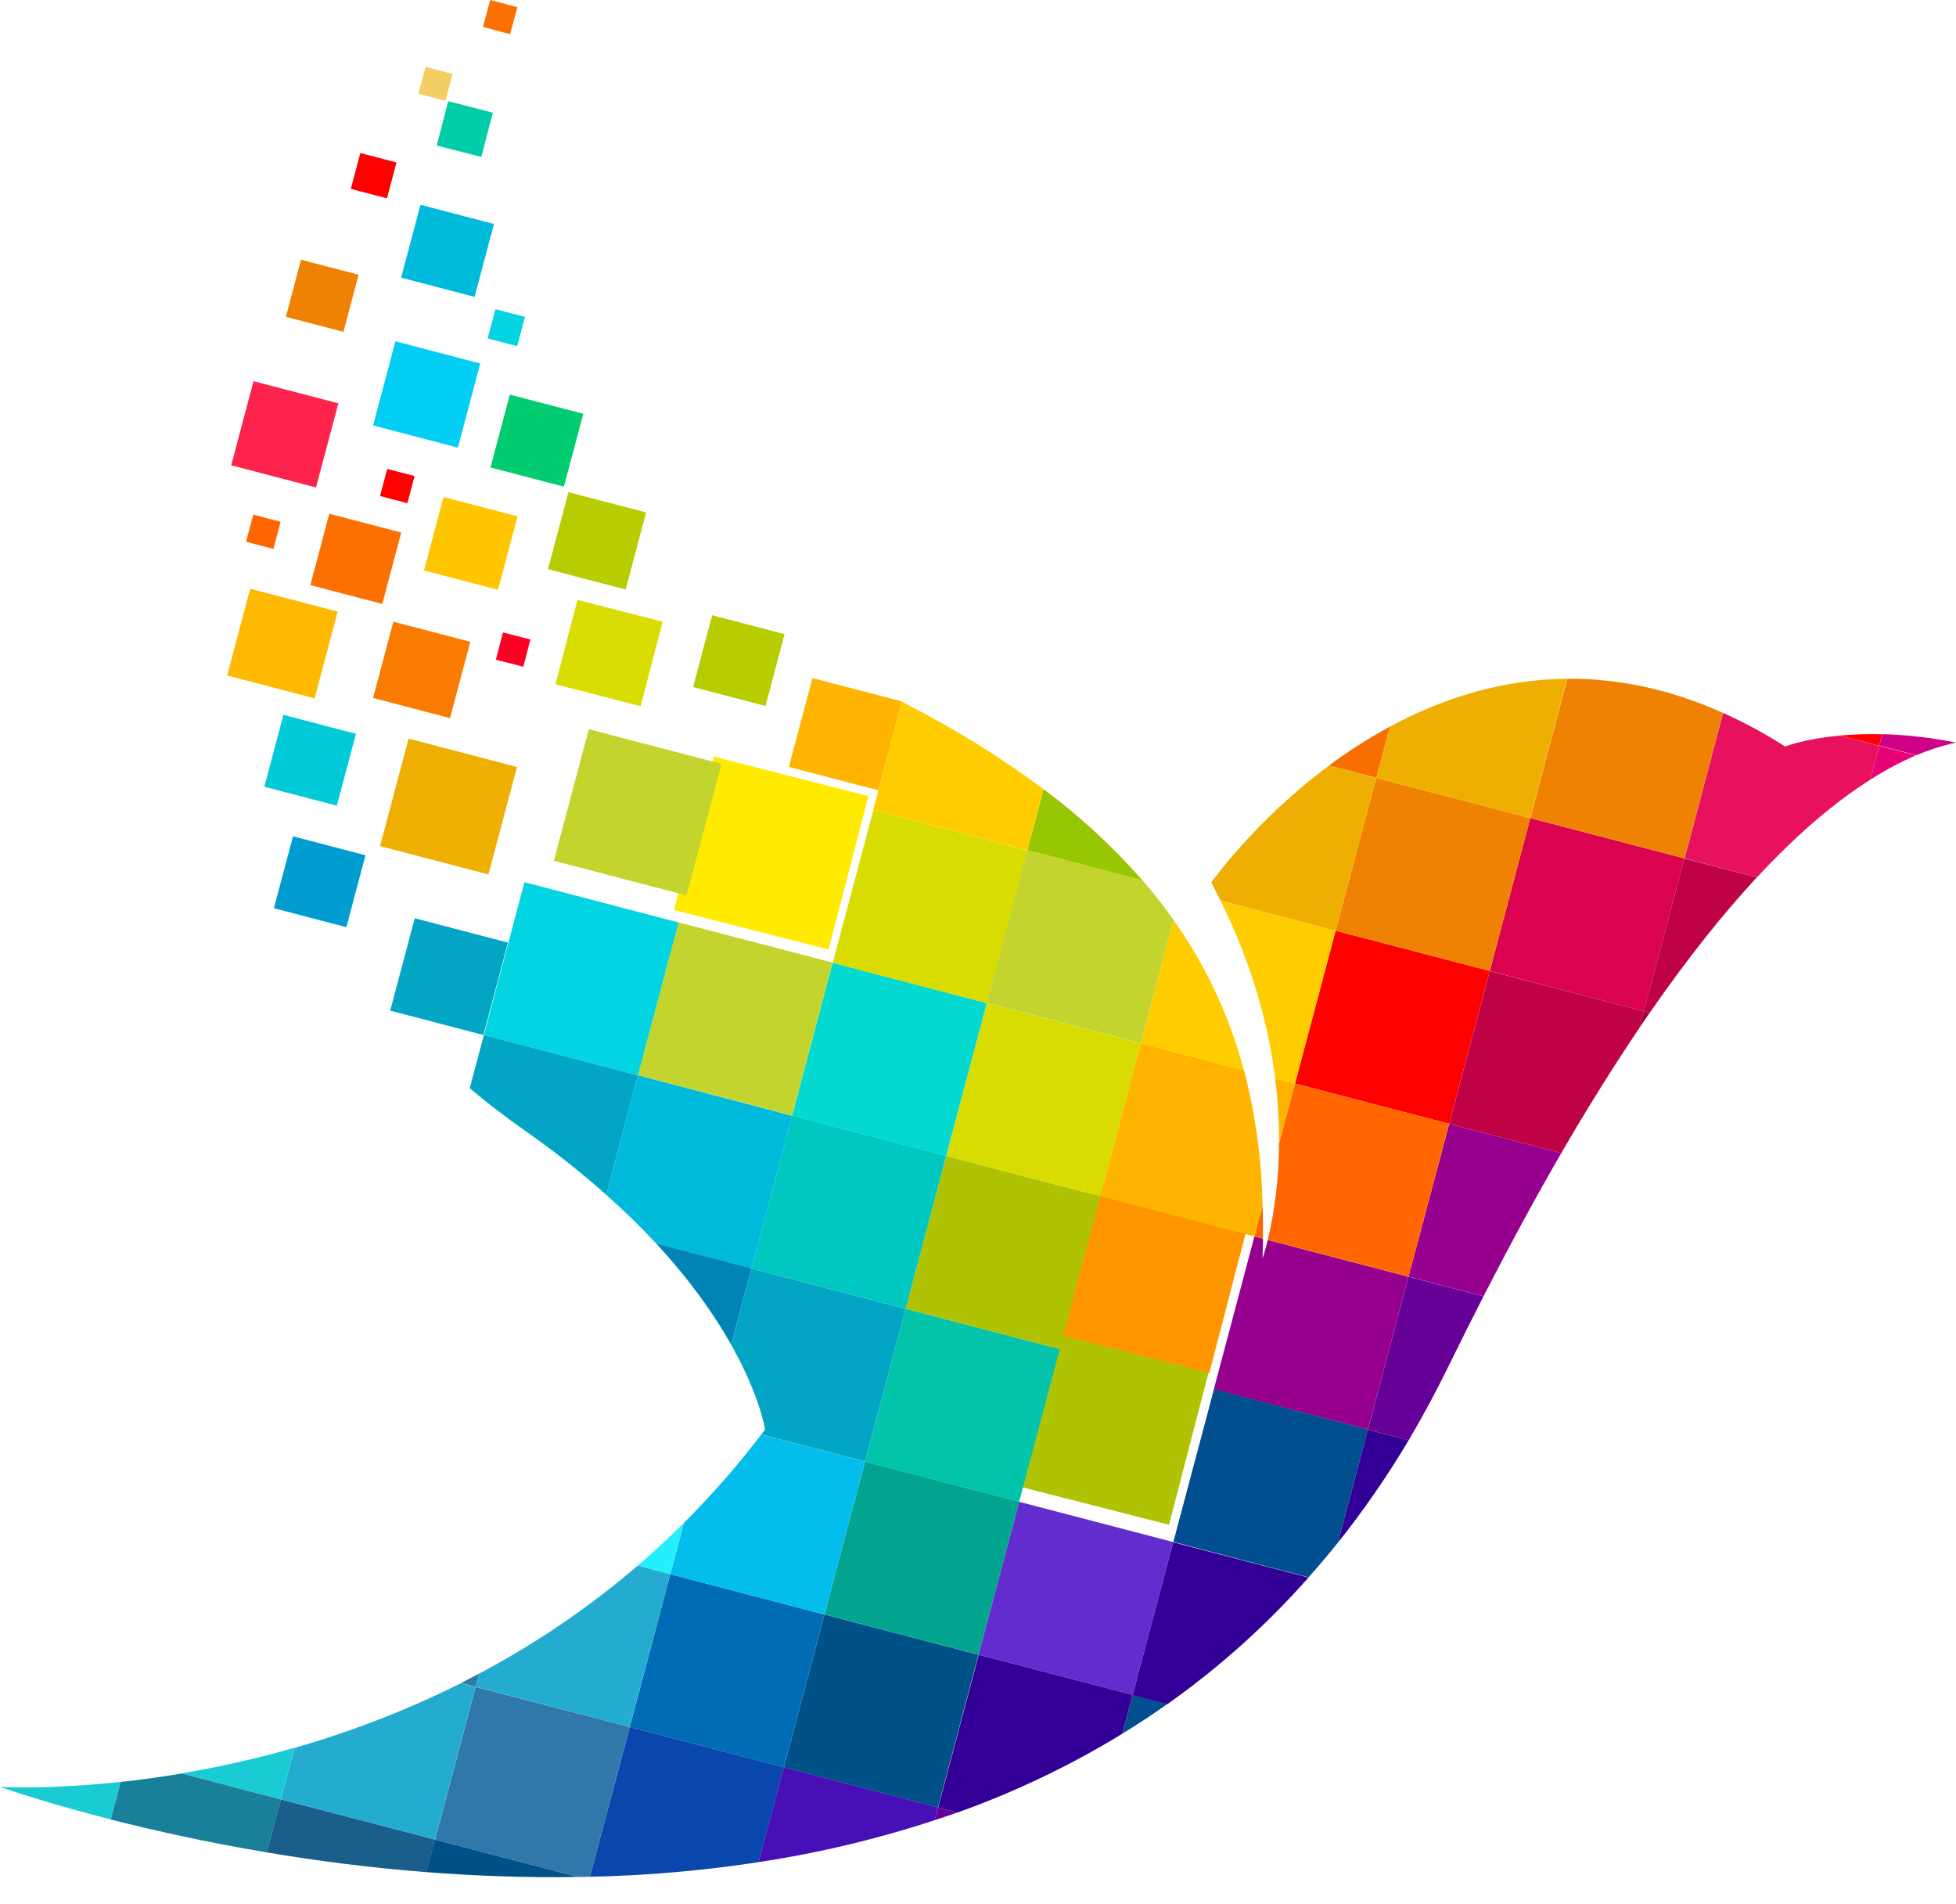 <svg width="75" height="73" viewBox="0 0 75 73" fill="none" xmlns="http://www.w3.org/2000/svg">
<path d="M44.986 59.115L43.429 64.975L37.519 63.432L39.077 57.571L44.986 59.115Z" fill="#622CCF"/>
<path d="M40.424 51.061L38.897 56.938L44.824 58.452L46.351 52.576L40.424 51.061Z" fill="#AFC304"/>
<path d="M41.971 45.242L40.443 51.12L46.37 52.635L47.898 46.757L41.971 45.242Z" fill="#FF9600"/>
<path d="M37.519 63.433L35.963 69.292L30.054 67.749L31.611 61.89L37.519 63.433Z" fill="#015189"/>
<path d="M39.078 57.571L37.52 63.431L31.612 61.888L33.168 56.028L39.078 57.571Z" fill="#03A48F"/>
<path d="M34.725 50.171L33.167 56.03L39.077 57.576L40.635 51.716L34.725 50.171Z" fill="#02C4AB"/>
<path d="M24.146 66.205L22.615 71.947C22.462 71.947 22.313 71.955 22.165 71.955L16.682 70.522L18.238 64.667L24.146 66.205Z" fill="#3078A9"/>
<path d="M42.188 45.855L40.631 51.715L34.722 50.172L36.279 44.312L42.188 45.855Z" fill="#AFC304"/>
<path d="M31.61 61.889L30.053 67.749L24.144 66.205L25.701 60.346L31.61 61.889Z" fill="#016CB6"/>
<path d="M36.281 44.309L34.725 50.17L28.815 48.626L30.372 42.765L36.281 44.309Z" fill="#00C7C0"/>
<path d="M43.745 39.995L42.189 45.855L36.28 44.312L37.835 38.453L43.745 39.995Z" fill="#D9DC01"/>
<path d="M37.835 38.453L36.279 44.313L30.37 42.768L31.926 36.909L37.835 38.453Z" fill="#03D9D1"/>
<path d="M26.016 35.359L24.46 41.219L30.369 42.762L31.925 36.902L26.016 35.359Z" fill="#C3D42F"/>
<path d="M26.019 35.364L24.462 41.222L18.553 39.68L20.109 33.819L26.019 35.364Z" fill="#02D4E1"/>
<path d="M57.122 37.221L55.565 43.081L49.655 41.537L51.212 35.678L57.122 37.221Z" fill="#FF0000"/>
<path d="M33.489 31.052L31.93 36.912L37.839 38.457L39.398 32.597L33.489 31.052Z" fill="#D9DC01"/>
<path d="M27.371 29.005L25.843 34.883L31.77 36.398L33.298 30.52L27.371 29.005Z" fill="#FFEA00"/>
<path d="M27.664 29.282L26.323 34.326L21.237 32.997L22.577 27.954L27.664 29.282Z" fill="#C3D42F"/>
<path d="M22.141 22.998L21.299 26.235L24.565 27.07L25.406 23.833L22.141 22.998Z" fill="#D9DC01"/>
<path d="M27.308 23.584L26.576 26.337L29.351 27.063L30.083 24.31L27.308 23.584Z" fill="#B7CC01"/>
<path d="M31.152 25.994L30.248 29.399L33.682 30.296L34.587 26.89L31.152 25.994Z" fill="#FFB400"/>
<path d="M15.668 28.315L14.572 32.435L18.728 33.522L19.824 29.402L15.668 28.315Z" fill="#EFAF02"/>
<path d="M15.903 35.201L14.961 38.743L18.534 39.677L19.476 36.135L15.903 35.201Z" fill="#02A6C4"/>
<path d="M15.082 23.832L14.305 26.757L17.255 27.528L18.033 24.603L15.082 23.832Z" fill="#F97C00"/>
<path d="M9.594 22.569L8.71 25.895L12.063 26.771L12.948 23.446L9.594 22.569Z" fill="#FEB900"/>
<path d="M10.868 27.404L10.135 30.159L12.915 30.886L13.648 28.131L10.868 27.404Z" fill="#00CAD7"/>
<path d="M11.235 32.06L10.502 34.816L13.281 35.543L14.014 32.787L11.235 32.06Z" fill="#029DD0"/>
<path d="M64.588 32.906L63.031 38.766L57.123 37.223L58.678 31.362L64.588 32.906Z" fill="#DB0350"/>
<path d="M58.678 31.362L57.122 37.222L51.212 35.679L52.769 29.819L58.678 31.362Z" fill="#EF8202"/>
<path d="M21.796 18.867L21.012 21.821L23.99 22.599L24.774 19.645L21.796 18.867Z" fill="#B7CC01"/>
<path d="M17.006 19.053L16.257 21.869L19.096 22.612L19.845 19.796L17.006 19.053Z" fill="#FFC600"/>
<path d="M15.385 20.415L14.657 23.152L11.899 22.43L12.626 19.695L15.385 20.415Z" fill="#FB7000"/>
<path d="M12.974 15.462L12.117 18.687L8.865 17.837L9.721 14.613L12.974 15.462Z" fill="#FE234C"/>
<path d="M15.162 13.084L14.305 16.309L17.557 17.159L18.414 13.934L15.162 13.084Z" fill="#02CDF2"/>
<path d="M19.549 15.127L18.806 17.92L21.622 18.656L22.365 15.863L19.549 15.127Z" fill="#01CC6F"/>
<path d="M16.123 7.851L15.381 10.644L18.197 11.38L18.94 8.587L16.123 7.851Z" fill="#00BADC"/>
<path d="M13.816 5.866L13.451 7.241L14.838 7.603L15.203 6.228L13.816 5.866Z" fill="#FF0000"/>
<path d="M17.185 3.881L16.744 5.579L18.456 6.016L18.897 4.319L17.185 3.881Z" fill="#01CCA8"/>
<path d="M16.316 2.564L16.043 3.593L17.08 3.864L17.354 2.835L16.316 2.564Z" fill="#F5CE63"/>
<path d="M18.797 7.19242e-05L18.519 1.032L19.559 1.309L19.838 0.277L18.797 7.19242e-05Z" fill="#FB7000"/>
<path d="M13.749 10.533L13.168 12.721L10.961 12.145L11.542 9.956L13.749 10.533Z" fill="#EF8202"/>
<path d="M18.997 11.853L18.699 12.973L19.83 13.269L20.128 12.149L18.997 11.853Z" fill="#02D4E1"/>
<path d="M14.848 17.976L14.572 19.016L15.621 19.289L15.896 18.249L14.848 17.976Z" fill="#FF0000"/>
<path d="M19.285 24.245L19.014 25.289L20.067 25.558L20.338 24.514L19.285 24.245Z" fill="#FF0024"/>
<path d="M9.71 19.728L9.434 20.768L10.483 21.042L10.759 20.002L9.71 19.728Z" fill="#FF6600"/>
<path d="M66.067 27.33C63.958 26.383 61.954 26.005 60.097 26.019L58.678 31.363L64.587 32.906L66.067 27.33Z" fill="#EF8202"/>
<path d="M53.289 27.858L52.768 29.819L58.672 31.363L60.092 26.019C57.528 26.039 55.232 26.809 53.289 27.858Z" fill="#EFAF02"/>
<path d="M50.959 29.347L52.768 29.82L53.289 27.858C52.477 28.298 51.699 28.796 50.959 29.347Z" fill="#F86F01"/>
<path d="M46.443 33.833C46.569 34.066 46.688 34.298 46.801 34.529L51.211 35.684L52.767 29.824L50.958 29.348C48.096 31.473 46.443 33.833 46.443 33.833Z" fill="#EFAF02"/>
<path d="M48.41 48.244C48.418 47.989 48.424 47.735 48.428 47.483L48.098 47.399L46.542 53.26L52.447 54.803L54.003 48.943L48.609 47.534C48.5 47.992 48.41 48.244 48.41 48.244Z" fill="#97008E"/>
<path d="M40.014 30.252L39.392 32.594L43.806 33.748C42.671 32.453 41.4 31.281 40.014 30.252Z" fill="#96C702"/>
<path d="M40.013 30.253C38.39 29.047 36.669 27.976 34.868 27.051C34.772 27 34.682 26.948 34.589 26.898L33.482 31.048L39.392 32.591L40.013 30.253Z" fill="#FFCC00"/>
<path d="M18.553 39.678L18.012 41.717C18.72 42.314 19.419 42.847 20.089 43.315C21.189 44.082 22.243 44.912 23.246 45.802L24.462 41.223L18.553 39.678Z" fill="#02A6C4"/>
<path d="M24.462 41.222L23.246 45.803C23.963 46.443 24.602 47.066 25.161 47.674L28.815 48.628L30.372 42.772L24.462 41.222Z" fill="#00BADC"/>
<path d="M28.038 51.551L28.815 48.623L25.161 47.67C26.496 49.118 27.414 50.444 28.038 51.551Z" fill="#0184B5"/>
<path d="M29.334 54.802L29.19 54.989L33.167 56.028L34.724 50.172L28.814 48.628L28.037 51.555C29.149 53.525 29.334 54.802 29.334 54.802Z" fill="#02A6C4"/>
<path d="M33.167 56.03L29.19 54.991C28.28 56.186 27.289 57.319 26.224 58.381L25.702 60.346L31.612 61.889L33.167 56.03Z" fill="#03BDEC"/>
<path d="M26.223 58.38C25.643 58.959 25.052 59.505 24.451 60.019L25.7 60.345L26.223 58.38Z" fill="#24F0FD"/>
<path d="M18.369 64.16C18.139 64.282 17.909 64.401 17.679 64.517L18.235 64.663L18.369 64.16Z" fill="#3078A9"/>
<path d="M25.7 60.346L24.452 60.019C22.585 61.62 20.544 63.008 18.367 64.16L18.234 64.662L24.139 66.204L25.7 60.346Z" fill="#23ACCF"/>
<path d="M10.77 68.977L16.679 70.522L18.235 64.666L17.68 64.521C15.634 65.544 13.497 66.375 11.295 67.004L10.77 68.977Z" fill="#23ACCF"/>
<path d="M11.293 67C9.871 67.408 8.426 67.736 6.966 67.983L10.768 68.976L11.293 67Z" fill="#19CBD2"/>
<path d="M4.626 68.307L4.244 69.748C1.995 69.175 0.515 68.677 0.111 68.538L0 68.501C0 68.501 1.808 68.615 4.626 68.307Z" fill="#19CBD2"/>
<path d="M10.771 68.98L10.23 71.012C7.91 70.624 5.873 70.164 4.245 69.751L4.627 68.31C5.346 68.234 6.132 68.129 6.97 67.986L10.771 68.98Z" fill="#1A7F99"/>
<path d="M16.678 70.523L16.346 71.77C14.161 71.598 12.103 71.328 10.228 71.012L10.769 68.98L16.678 70.523Z" fill="#1A5E8C"/>
<path d="M22.162 71.954C20.155 71.987 18.204 71.912 16.341 71.768L16.674 70.521L22.162 71.954Z" fill="#015189"/>
<path d="M30.057 67.749L29.087 71.386C26.945 71.713 24.784 71.9 22.617 71.947L24.148 66.205L30.057 67.749Z" fill="#0A47AD"/>
<path d="M35.965 69.289L35.833 69.778C33.634 70.502 31.376 71.04 29.085 71.384L30.054 67.746L35.965 69.289Z" fill="#4710B7"/>
<path d="M36.702 69.484C36.412 69.585 36.124 69.686 35.834 69.779L35.966 69.29L36.702 69.484Z" fill="#670097"/>
<path d="M43.43 64.975V64.98L43.034 66.463C41.036 67.684 38.916 68.697 36.708 69.486L35.972 69.291L37.529 63.436L43.43 64.975Z" fill="#320097"/>
<path d="M44.761 65.325C44.195 65.725 43.617 66.104 43.035 66.462L43.43 64.979V64.974L44.761 65.325Z" fill="#004E8F"/>
<path d="M50.171 60.478C48.562 62.297 46.746 63.925 44.76 65.329L43.429 64.984V64.979L44.985 59.123L50.175 60.476L50.171 60.478Z" fill="#320097"/>
<path d="M54.013 55.212C53.198 56.581 52.291 57.895 51.297 59.143L52.449 54.805L54.013 55.212Z" fill="#320097"/>
<path d="M56.883 49.694C56.45 50.537 56.008 51.418 55.565 52.328C55.071 53.336 54.554 54.297 54.013 55.212L52.449 54.803L54.005 48.943L56.883 49.694Z" fill="#670097"/>
<path d="M59.865 44.203C58.905 45.86 57.911 47.69 56.885 49.692L54.007 48.939L55.567 43.084L59.865 44.203Z" fill="#97008E"/>
<path d="M63.031 38.765L62.862 39.402C61.906 40.824 60.902 42.413 59.865 44.203L55.567 43.083L57.123 37.227L63.031 38.765Z" fill="#BF0145"/>
<path d="M63.255 38.825C63.128 39.015 62.996 39.205 62.861 39.402L63.03 38.765L63.255 38.825Z" fill="#A3013B"/>
<path d="M67.362 33.633C66.091 35.007 64.722 36.71 63.255 38.826L63.029 38.767L64.586 32.912L67.362 33.633Z" fill="#BF0145"/>
<path d="M70.545 28.196L72.053 28.589L72.171 28.148C71.629 28.133 71.086 28.148 70.545 28.196Z" fill="#FF0000"/>
<path d="M75 28.467C74.48 28.582 73.972 28.744 73.482 28.951L72.058 28.581L72.177 28.147V28.143C73.126 28.17 74.07 28.279 75 28.467Z" fill="#CF0186"/>
<path d="M73.458 28.956C72.851 29.222 72.266 29.535 71.709 29.893L72.053 28.59L73.458 28.956Z" fill="#E80179"/>
<path d="M72.051 28.592L71.709 29.894C70.421 30.708 68.975 31.902 67.369 33.633L64.593 32.908L66.071 27.331C66.895 27.7 67.689 28.13 68.448 28.617C68.448 28.617 69.188 28.322 70.548 28.199L72.051 28.592Z" fill="#E8115D"/>
<path d="M44.999 35.264C44.637 34.749 44.238 34.242 43.805 33.741L39.392 32.588L37.834 38.449L43.744 39.991L44.999 35.264Z" fill="#C3D42F"/>
<path d="M49.654 41.537L49.041 43.843C49.04 45.084 48.897 46.322 48.613 47.531L54.006 48.941L55.564 43.08L49.654 41.537Z" fill="#FF6600"/>
<path d="M48.097 47.397L48.426 47.48C48.431 47.05 48.426 46.626 48.413 46.202L48.097 47.397Z" fill="#FF6600"/>
<path d="M48.894 41.339C48.998 42.169 49.048 43.005 49.042 43.842L49.655 41.54L48.894 41.339ZM47.699 41.027L43.746 39.993L42.187 45.853L48.092 47.395L48.41 46.207C48.377 44.458 48.139 42.72 47.699 41.027Z" fill="#FFB400"/>
<path d="M43.745 39.995L47.695 41.028C47.149 38.963 46.235 37.012 44.996 35.267L43.745 39.995Z" fill="#FFCC00"/>
<path d="M49.654 41.539L51.211 35.683L46.801 34.532C48.039 37.026 48.644 39.347 48.894 41.344L49.654 41.539Z" fill="#FFCC00"/>
<path d="M52.452 54.802L51.297 59.14C50.927 59.599 50.562 60.037 50.178 60.463V60.468L44.992 59.11V59.105L46.549 53.25L52.452 54.802Z" fill="#004E8F"/>
</svg>
